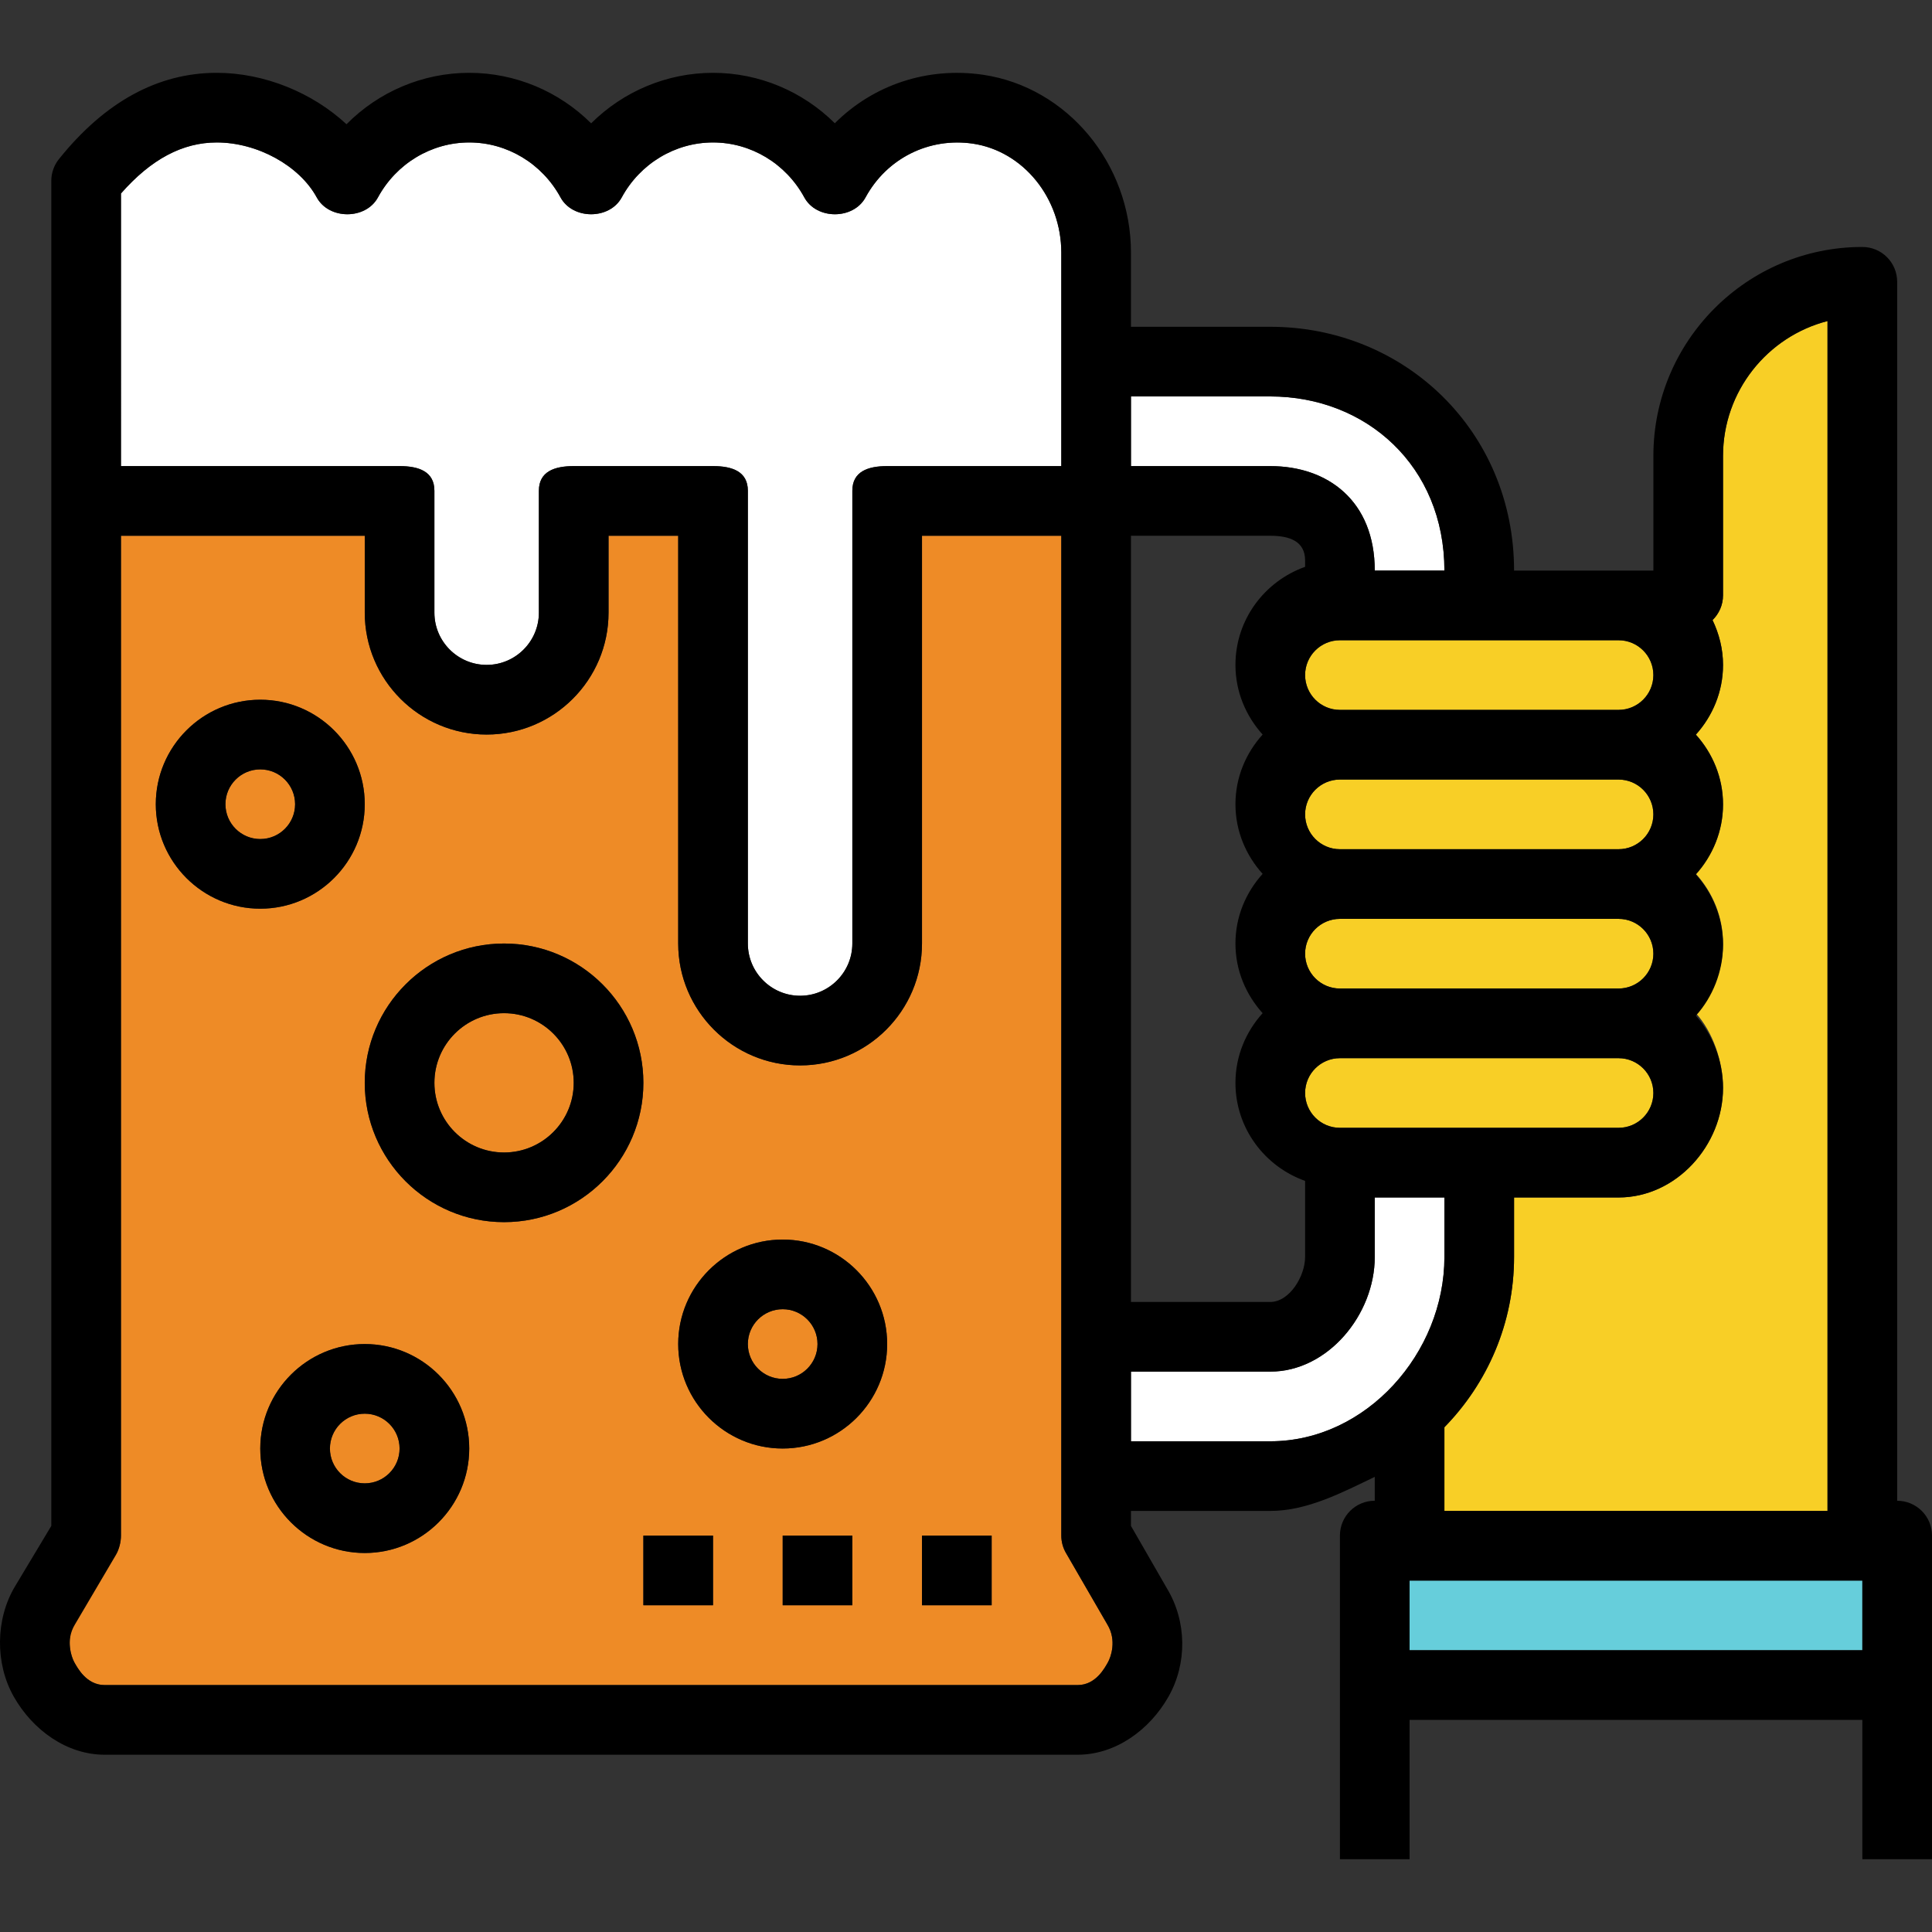 <?xml version="1.0" encoding="iso-8859-1"?>
<!-- Generator: Adobe Illustrator 19.0.0, SVG Export Plug-In . SVG Version: 6.00 Build 0)  -->
<svg version="1.1" id="Layer_1" xmlns="http://www.w3.org/2000/svg" xmlns:xlink="http://www.w3.org/1999/xlink" x="0px" y="0px"
	 viewBox="0 0 55.473 55.473" style="enable-background:new 0 0 55.473 55.473;" xml:space="preserve">
<rect x="0" y="0" width="55.473" height="55.473" fill="#333333" stroke="none"/>
<g>
	<path style="fill:#FFFFFF;" d="M12.473,14.091v3.5c0,0.827,0.673,1.5,1.5,1.5s1.5-0.673,1.5-1.5v-3.5c0-0.553,0.447-0.708,1-0.708
		h4c0.553,0,1,0.155,1,0.708v13c0,0.827,0.673,1.5,1.5,1.5s1.5-0.673,1.5-1.5v-13c0-0.553,0.447-0.708,1-0.708h5v-3.292V7.254
		c0-1.568-1.092-2.914-2.539-3.129c-1.257-0.185-2.471,0.419-3.082,1.544C24.5,6.314,23.445,6.313,23.095,5.67
		c-0.53-0.975-1.535-1.579-2.622-1.579s-2.092,0.604-2.622,1.579c-0.35,0.643-1.406,0.643-1.756,0
		c-0.53-0.975-1.535-1.579-2.622-1.579s-2.092,0.604-2.622,1.579c-0.35,0.643-1.406,0.643-1.756,0
		C8.597,4.755,7.389,4.091,6.223,4.091c-0.982,0-1.884,0.479-2.75,1.465v7.827h8C12.026,13.383,12.473,13.538,12.473,14.091z"/>
	<circle style="fill:#EE8B26;" cx="10.473" cy="41.591" r="1"/>
	<circle style="fill:#EE8B26;" cx="7.473" cy="23.091" r="1"/>
	<path style="fill:#FFFFFF;" d="M39.473,16.383h2c0-3-2.243-5-5-5h-4v2h4C38.127,13.383,39.473,14.383,39.473,16.383z"/>
	<path style="fill:#FFFFFF;" d="M41.473,34.383h-2v1.708c0,1.654-1.346,3.292-3,3.292h-4v2h4c2.757,0,5-2.536,5-5.292V34.383z"/>
	<rect x="40.473" y="45.383" style="fill:#66CEDB;" width="13" height="2"/>
	<path style="fill:#EE8B26;" d="M30.616,44.605c-0.094-0.155-0.143-0.333-0.143-0.514v-2v-4V15.383h-4v11.708
		c0,1.93-1.57,3.5-3.5,3.5s-3.5-1.57-3.5-3.5V15.383h-2v2.208c0,1.93-1.57,3.5-3.5,3.5s-3.5-1.57-3.5-3.5v-2.208h-7v28.708
		c0,0.182-0.049,0.359-0.143,0.515l-1.183,1.971c-0.271,0.451-0.099,1.001-0.013,1.154c0.088,0.151,0.345,0.652,0.871,0.652h27.936
		c0.526,0,0.783-0.501,0.87-0.653c0.086-0.153,0.258-0.63-0.013-1.081L30.616,44.605z M4.473,23.091c0-1.654,1.346-3,3-3
		s3,1.346,3,3s-1.346,3-3,3S4.473,24.745,4.473,23.091z M10.473,44.591c-1.654,0-3-1.346-3-3s1.346-3,3-3s3,1.346,3,3
		S12.127,44.591,10.473,44.591z M14.473,35.091c-2.206,0-4-1.794-4-4s1.794-4,4-4s4,1.794,4,4S16.679,35.091,14.473,35.091z
		 M20.473,46.091h-2v-2h2V46.091z M24.473,46.091h-2v-2h2V46.091z M22.473,41.591c-1.654,0-3-1.346-3-3s1.346-3,3-3s3,1.346,3,3
		S24.127,41.591,22.473,41.591z M28.473,46.091h-2v-2h2V46.091z"/>
	<path style="fill:#F8CF26;" d="M43.473,34.383v1.708c0,1.902-0.765,3.626-2,4.889v2.403h11V9.218c-1.724,0.444-3,2.013-3,3.873v4
		c0,0.28-0.116,0.532-0.301,0.713c0.187,0.391,0.301,0.824,0.301,1.287c0,0.771-0.301,1.468-0.78,2c0.48,0.532,0.78,1.229,0.78,2
		s-0.301,1.468-0.78,2c0.48,0.532,0.78,1.229,0.78,2s-0.301,1.468-0.78,2c0.48,0.532,0.78,1.375,0.78,2.146
		c0,1.654-1.346,3.146-3,3.146H43.473L43.473,34.383z"/>
	<path style="fill:#F8CF26;" d="M37.473,19.383c0,0.552,0.448,1,1,1h8c0.552,0,1-0.448,1-1s-0.448-1-1-1h-1h-7
		C37.921,18.383,37.473,18.831,37.473,19.383z"/>
	<circle style="fill:#EE8B26;" cx="22.473" cy="38.591" r="1"/>
	<path style="fill:#F8CF26;" d="M38.473,24.383h8c0.552,0,1-0.448,1-1s-0.448-1-1-1h-8c-0.552,0-1,0.448-1,1
		S37.921,24.383,38.473,24.383z"/>
	<path style="fill:#F8CF26;" d="M38.473,28.383h8c0.552,0,1-0.448,1-1s-0.448-1-1-1h-8c-0.552,0-1,0.448-1,1
		S37.921,28.383,38.473,28.383z"/>
	<circle style="fill:#EE8B26;" cx="14.473" cy="31.091" r="2"/>
	<path style="fill:#F8CF26;" d="M38.473,32.383h8c0.552,0,1-0.448,1-1s-0.448-1-1-1h-8c-0.552,0-1,0.448-1,1
		S37.921,32.383,38.473,32.383z"/>
	<g>
		<path d="M10.473,38.591c-1.654,0-3,1.346-3,3s1.346,3,3,3s3-1.346,3-3S12.127,38.591,10.473,38.591z M10.473,42.591
			c-0.552,0-1-0.448-1-1s0.448-1,1-1s1,0.448,1,1S11.025,42.591,10.473,42.591z"/>
		<path d="M14.473,27.091c-2.206,0-4,1.794-4,4s1.794,4,4,4s4-1.794,4-4S16.679,27.091,14.473,27.091z M14.473,33.091
			c-1.103,0-2-0.897-2-2s0.897-2,2-2c1.102,0,2,0.897,2,2S15.575,33.091,14.473,33.091z"/>
		<path d="M22.473,35.591c-1.654,0-3,1.346-3,3s1.346,3,3,3s3-1.346,3-3S24.127,35.591,22.473,35.591z M22.473,39.591
			c-0.552,0-1-0.448-1-1s0.448-1,1-1s1,0.448,1,1S23.025,39.591,22.473,39.591z"/>
		<path d="M10.473,23.091c0-1.654-1.346-3-3-3s-3,1.346-3,3s1.346,3,3,3S10.473,24.745,10.473,23.091z M6.473,23.091
			c0-0.552,0.448-1,1-1s1,0.448,1,1s-0.448,1-1,1S6.473,23.642,6.473,23.091z"/>
		<path d="M54.473,43.091v-35c0-0.553-0.447-1-1-1c-3.309,0-6,2.691-6,6v3.292h-1h-1h-2c0-4-3.141-7-7-7h-4V7.254
			c0-2.552-1.825-4.748-4.245-5.107C26.623,1.912,25.07,2.44,23.97,3.539c-0.921-0.915-2.172-1.448-3.497-1.448
			c-1.327,0-2.578,0.534-3.5,1.45c-0.922-0.916-2.173-1.45-3.5-1.45c-1.339,0-2.601,0.544-3.524,1.476
			C8.974,2.662,7.594,2.091,6.223,2.091c-1.687,0-3.211,0.832-4.529,2.475C1.551,4.743,1.473,4.963,1.473,5.191v38.622l-1.04,1.733
			c-0.564,0.939-0.578,2.216-0.038,3.169c0.539,0.952,1.515,1.668,2.61,1.668h27.936c1.095,0,2.071-0.716,2.61-1.668
			c0.54-0.953,0.525-2.156-0.038-3.096l-1.04-1.806v-0.43h4c1.074,0,2.089-0.543,3-0.978v0.685c-0.553,0-1,0.447-1,1v4v5.293h2v-4
			h13v4h2v-5.292v-4C55.473,43.538,55.026,43.091,54.473,43.091z M47.473,31.383c0,0.552-0.448,1-1,1h-8c-0.552,0-1-0.448-1-1
			s0.448-1,1-1h8C47.025,30.383,47.473,30.831,47.473,31.383z M32.473,15.383h4c0.552,0,1,0.156,1,0.708v0.184
			c-1.162,0.414-2,1.514-2,2.816c0,0.771,0.3,1.468,0.78,2c-0.48,0.532-0.78,1.229-0.78,2s0.3,1.468,0.78,2
			c-0.48,0.532-0.78,1.229-0.78,2s0.3,1.468,0.78,2c-0.48,0.532-0.78,1.229-0.78,2c0,1.302,0.838,2.402,2,2.816v2.184
			c0,0.551-0.448,1.292-1,1.292h-4V15.383z M47.473,23.383c0,0.552-0.448,1-1,1h-8c-0.552,0-1-0.448-1-1s0.448-1,1-1h8
			C47.025,22.383,47.473,22.831,47.473,23.383z M47.473,27.383c0,0.552-0.448,1-1,1h-8c-0.552,0-1-0.448-1-1s0.448-1,1-1h8
			C47.025,26.383,47.473,26.831,47.473,27.383z M45.473,18.383h1c0.552,0,1,0.448,1,1s-0.448,1-1,1h-8c-0.552,0-1-0.448-1-1
			s0.448-1,1-1H45.473z M36.473,11.383c2.757,0,5,2,5,5h-2c0-2-1.346-3-3-3h-4v-2C32.473,11.383,36.473,11.383,36.473,11.383z
			 M3.473,5.555C4.339,4.57,5.241,4.09,6.223,4.09c1.166,0,2.374,0.664,2.872,1.579c0.35,0.643,1.406,0.643,1.756,0
			c0.53-0.975,1.535-1.579,2.622-1.579s2.092,0.604,2.622,1.579c0.35,0.643,1.406,0.643,1.756,0c0.53-0.975,1.535-1.579,2.622-1.579
			s2.092,0.604,2.622,1.579c0.35,0.643,1.405,0.644,1.757-0.001c0.611-1.125,1.825-1.728,3.082-1.544
			c1.447,0.216,2.539,1.561,2.539,3.13v2.837v3.292h-5c-0.553,0-1,0.155-1,0.708v13c0,0.827-0.673,1.5-1.5,1.5s-1.5-0.673-1.5-1.5
			v-13c0-0.553-0.447-0.708-1-0.708h-4c-0.553,0-1,0.155-1,0.708v3.5c0,0.827-0.673,1.5-1.5,1.5s-1.5-0.673-1.5-1.5v-3.5
			c0-0.553-0.447-0.708-1-0.708h-8C3.473,13.383,3.473,5.555,3.473,5.555z M31.811,47.73c-0.087,0.152-0.344,0.653-0.87,0.653H3.005
			c-0.526,0-0.783-0.501-0.87-0.653c-0.086-0.153-0.258-0.63,0.013-1.081l1.183-2.007c0.093-0.156,0.142-0.37,0.142-0.551V15.383h7
			v2.208c0,1.93,1.57,3.5,3.5,3.5s3.5-1.57,3.5-3.5v-2.208h2v11.708c0,1.93,1.57,3.5,3.5,3.5s3.5-1.57,3.5-3.5V15.383h4v22.708v4v2
			c0,0.182,0.049,0.359,0.143,0.515l1.183,2.044C32.069,47.1,31.897,47.577,31.811,47.73z M32.473,41.383v-2h4
			c1.654,0,3-1.638,3-3.292v-1.708h2v1.708c0,2.756-2.243,5.292-5,5.292H32.473z M41.473,40.98c1.235-1.263,2-2.988,2-4.889v-1.708
			h3c1.654,0,3-1.492,3-3.146c0-0.771-0.301-1.541-0.78-2.073c0.48-0.532,0.78-1.265,0.78-2.037c0-0.771-0.301-1.486-0.78-2.018
			c0.48-0.532,0.78-1.238,0.78-2.009s-0.301-1.473-0.78-2.005c0.479-0.532,0.78-1.231,0.78-2.002c0-0.462-0.114-0.897-0.301-1.288
			c0.185-0.182,0.301-0.434,0.301-0.714v-4c0-1.86,1.276-3.429,3-3.873v34.165h-11V40.98z M40.473,47.383v-2h13v2H40.473z"/>
		<rect x="26.473" y="44.091" width="2" height="2"/>
		<rect x="22.473" y="44.091" width="2" height="2"/>
		<rect x="18.473" y="44.091" width="2" height="2"/>
	</g>
</g>
<g>
</g>
<g>
</g>
<g>
</g>
<g>
</g>
<g>
</g>
<g>
</g>
<g>
</g>
<g>
</g>
<g>
</g>
<g>
</g>
<g>
</g>
<g>
</g>
<g>
</g>
<g>
</g>
<g>
</g>
</svg>
